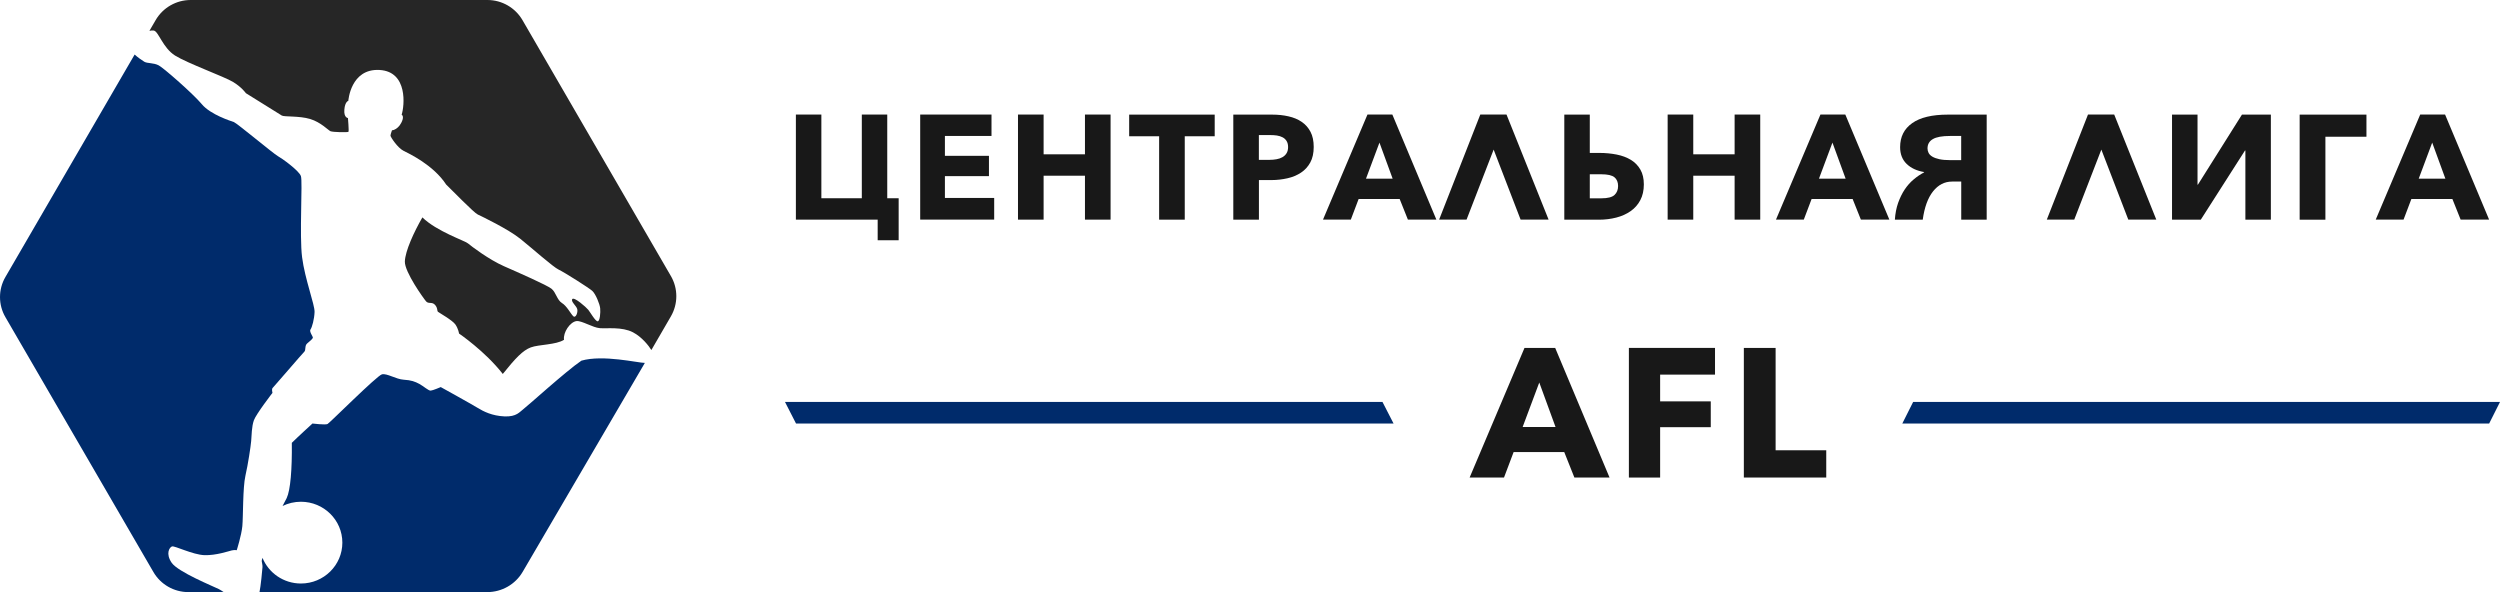 <svg width="190" height="45" viewBox="0 0 190 45" fill="none" xmlns="http://www.w3.org/2000/svg">
<path d="M13.047 42.771C12.57 42.068 12.879 41.596 13.073 41.528C13.267 41.462 14.657 42.163 15.538 42.192C16.419 42.221 17.387 41.884 17.608 41.833C17.831 41.782 17.992 41.816 17.992 41.816C17.992 41.816 18.351 40.687 18.418 39.987C18.485 39.287 18.447 37.048 18.652 36.155C18.856 35.263 19.054 33.929 19.09 33.515C19.125 33.099 19.125 32.418 19.295 31.942C19.465 31.464 20.708 29.858 20.708 29.858C20.708 29.858 20.629 29.57 20.72 29.485C20.811 29.401 22.989 26.858 23.126 26.732C23.262 26.605 23.141 26.272 23.344 26.103C23.548 25.934 23.775 25.744 23.778 25.656C23.781 25.569 23.484 25.186 23.599 25.037C23.714 24.887 23.889 24.256 23.907 23.708C23.925 23.161 23.171 21.205 22.959 19.553C22.747 17.901 23.011 13.806 22.87 13.386C22.729 12.965 21.412 12.022 21.109 11.86C20.805 11.697 17.99 9.347 17.772 9.275C17.554 9.202 16.002 8.714 15.344 7.925C14.685 7.136 12.453 5.179 12.063 4.969C11.673 4.76 11.206 4.832 10.968 4.693C10.806 4.598 10.448 4.345 10.232 4.145L0.412 21.051C-0.137 21.996 -0.137 23.161 0.412 24.105L11.658 43.472C12.207 44.418 13.22 45 14.318 45H17.002C16.857 44.903 16.73 44.82 16.631 44.77C16.226 44.567 13.525 43.472 13.047 42.769V42.771Z" fill="#002B6B"/>
<path d="M50.986 20.977L39.711 1.534C39.16 0.584 38.144 0 37.043 0H14.493C13.392 0 12.376 0.584 11.826 1.534L11.356 2.344C11.482 2.318 11.598 2.307 11.684 2.321C12.051 2.377 12.366 3.635 13.306 4.223C14.245 4.81 17.045 5.824 17.711 6.227C18.377 6.63 18.687 7.081 18.687 7.081C18.687 7.081 21.233 8.674 21.42 8.783C21.608 8.892 22.747 8.795 23.566 9.042C24.384 9.288 24.939 9.893 25.114 9.971C25.288 10.05 26.438 10.073 26.484 10.015C26.529 9.958 26.444 8.972 26.444 8.972C26.444 8.972 26.12 8.948 26.171 8.332C26.219 7.717 26.472 7.665 26.472 7.665C26.472 7.665 26.639 5.204 28.833 5.317C31.028 5.431 30.736 8.08 30.524 8.719C30.755 8.858 30.535 9.307 30.38 9.522C30.225 9.737 29.969 9.905 29.793 9.9C29.793 9.9 29.68 10.204 29.677 10.307C29.674 10.41 30.223 11.236 30.658 11.455C31.093 11.675 32.939 12.541 33.909 14.026C34.367 14.466 36.009 16.164 36.313 16.304C36.619 16.447 38.608 17.405 39.53 18.139C40.45 18.874 42.027 20.289 42.463 20.494C42.9 20.698 44.749 21.873 45.007 22.102C45.266 22.33 45.581 23.104 45.614 23.428C45.647 23.752 45.597 24.425 45.419 24.419C45.243 24.413 44.866 23.741 44.709 23.546C44.553 23.351 43.636 22.542 43.496 22.728C43.357 22.915 43.804 23.237 43.87 23.49C43.935 23.741 43.757 24.221 43.558 24.023C43.359 23.825 43.081 23.258 42.705 23.027C42.329 22.795 42.259 22.22 41.914 21.944C41.569 21.669 39.446 20.734 38.296 20.229C37.147 19.723 35.822 18.712 35.564 18.497C35.305 18.283 33.188 17.584 32.101 16.522C31.461 17.632 30.795 19.08 30.769 19.873C30.743 20.666 32.199 22.694 32.383 22.905C32.568 23.117 32.825 22.919 33.053 23.161C33.281 23.404 33.201 23.622 33.287 23.697C33.374 23.773 34.388 24.335 34.613 24.665C34.838 24.995 34.887 25.349 34.887 25.349C34.887 25.349 36.879 26.704 38.211 28.421C39.178 27.219 39.729 26.633 40.34 26.403C40.953 26.173 42.264 26.214 42.866 25.823C42.781 25.276 43.322 24.457 43.826 24.4C44.226 24.368 45.041 24.893 45.582 24.94C46.123 24.987 47.264 24.818 48.105 25.255C48.797 25.616 49.318 26.297 49.504 26.603L50.988 24.044C51.538 23.095 51.538 21.926 50.988 20.978L50.986 20.977Z" fill="#262626"/>
<path d="M44.181 27.415C43.052 28.174 40.026 30.921 39.766 31.103C39.506 31.285 39.27 31.691 38.332 31.646C37.394 31.602 36.748 31.273 36.294 30.994C35.841 30.715 33.497 29.418 33.497 29.418C33.497 29.418 32.893 29.679 32.729 29.688C32.564 29.698 32.187 29.347 31.866 29.175C31.543 29.004 31.263 28.892 30.684 28.858C30.102 28.825 29.403 28.354 29.026 28.45C28.651 28.544 25.059 32.141 24.893 32.225C24.727 32.308 23.746 32.188 23.746 32.188C23.746 32.188 22.608 33.227 22.178 33.655C22.202 35.658 22.076 37.245 21.789 37.853C21.715 38.01 21.603 38.219 21.475 38.455C21.896 38.248 22.37 38.133 22.871 38.133C24.61 38.133 26.019 39.525 26.019 41.24C26.019 42.955 24.609 44.347 22.871 44.347C21.547 44.347 20.416 43.541 19.95 42.398C19.911 42.524 19.887 42.611 19.89 42.636C19.901 42.755 19.956 42.919 19.95 43.095C19.945 43.26 19.808 44.622 19.722 45H37.025C38.138 45 39.165 44.414 39.722 43.462L49.009 27.581C48.486 27.581 45.829 26.936 44.184 27.411L44.181 27.415Z" fill="#002B6B"/>
<path d="M60.487 16.692V8.706H62.424V15.067H65.498V8.706H67.431V15.067H68.298V18.259H66.703V16.692H60.487Z" fill="#181818"/>
<path d="M69.935 16.692V8.706H75.354V10.332H71.813V11.843H75.16V13.386H71.813V15.044H75.558V16.689H69.935V16.692Z" fill="#181818"/>
<path d="M82.457 16.692V13.354H79.314V16.692H77.367V8.706H79.314V11.728H82.457V8.706H84.404V16.692H82.457Z" fill="#181818"/>
<path d="M90.041 10.356V16.694H88.094V10.356H85.817V8.711H92.317V10.356H90.041Z" fill="#181818"/>
<path d="M99.842 11.169C99.842 11.636 99.756 12.027 99.582 12.347C99.407 12.667 99.173 12.925 98.876 13.12C98.58 13.316 98.241 13.46 97.852 13.548C97.463 13.636 97.061 13.685 96.646 13.685H95.678V16.697H93.731V8.711H96.689C97.13 8.711 97.542 8.754 97.924 8.842C98.307 8.927 98.643 9.067 98.926 9.26C99.209 9.452 99.433 9.703 99.598 10.017C99.763 10.33 99.842 10.715 99.842 11.172V11.169ZM97.895 11.179C97.895 10.989 97.855 10.836 97.779 10.715C97.704 10.594 97.602 10.5 97.473 10.434C97.345 10.369 97.2 10.32 97.035 10.297C96.87 10.274 96.702 10.265 96.528 10.265H95.674V12.148H96.495C96.676 12.148 96.85 12.132 97.018 12.102C97.186 12.073 97.335 12.021 97.466 11.945C97.598 11.87 97.704 11.769 97.779 11.645C97.855 11.521 97.895 11.365 97.895 11.179Z" fill="#181818"/>
<path d="M102.665 16.692H100.547L103.927 8.706H105.818L109.165 16.692H107.001L106.375 15.126H103.255L102.662 16.692H102.665ZM103.815 13.579H105.841L104.839 10.838L103.815 13.579Z" fill="#181818"/>
<path d="M109.373 16.692L112.502 8.706H114.495L117.694 16.692H115.566L113.517 11.369L111.458 16.692H109.373Z" fill="#181818"/>
<path d="M118.887 8.711H120.824V11.622H121.552C122.016 11.622 122.455 11.665 122.866 11.746C123.278 11.828 123.637 11.962 123.944 12.148C124.247 12.331 124.487 12.575 124.665 12.882C124.843 13.189 124.932 13.564 124.932 14.015C124.932 14.465 124.843 14.873 124.665 15.209C124.487 15.549 124.243 15.826 123.93 16.045C123.617 16.263 123.258 16.427 122.843 16.534C122.428 16.642 121.987 16.697 121.516 16.697H118.887V8.711ZM120.824 13.245V15.072H121.7C122.184 15.072 122.52 14.987 122.702 14.818C122.883 14.648 122.975 14.423 122.975 14.135C122.975 13.848 122.883 13.63 122.702 13.476C122.52 13.323 122.184 13.245 121.7 13.245H120.824Z" fill="#181818"/>
<path d="M131.831 16.692V13.354H128.688V16.692H126.741V8.706H128.688V11.728H131.831V8.706H133.778V16.692H131.831Z" fill="#181818"/>
<path d="M137.092 16.692H134.973L138.353 8.706H140.244L143.592 16.692H141.427L140.801 15.126H137.681L137.088 16.692H137.092ZM138.241 13.579H140.268L139.266 10.838L138.241 13.579Z" fill="#181818"/>
<path d="M146.23 13.075C145.684 12.983 145.242 12.781 144.909 12.461C144.577 12.141 144.409 11.714 144.409 11.182C144.409 10.399 144.715 9.791 145.324 9.361C145.934 8.927 146.84 8.711 148.039 8.711H150.988V16.697H149.054V13.799H148.359C147.789 13.799 147.308 14.047 146.912 14.543C146.517 15.04 146.257 15.758 146.128 16.697H144.01C144.04 16.224 144.125 15.797 144.26 15.412C144.399 15.03 144.563 14.69 144.761 14.396C144.959 14.103 145.183 13.848 145.44 13.636C145.693 13.421 145.957 13.245 146.23 13.101V13.075ZM149.054 10.333H148.21C147.604 10.333 147.166 10.412 146.896 10.572C146.626 10.728 146.491 10.966 146.491 11.283C146.491 11.404 146.52 11.518 146.576 11.626C146.632 11.733 146.728 11.828 146.86 11.906C146.991 11.985 147.169 12.05 147.393 12.099C147.617 12.148 147.897 12.171 148.23 12.171H149.05V10.333H149.054Z" fill="#181818"/>
<path d="M155.557 16.692L158.687 8.706H160.68L163.879 16.692H161.751L159.702 11.369L157.642 16.692H155.557Z" fill="#181818"/>
<path d="M167.041 14.034L170.388 8.711H172.586V16.697H170.649V11.443H170.616L167.259 16.697H165.074V8.711H167.012V14.034H167.045H167.041Z" fill="#181818"/>
<path d="M179.85 8.711V10.392H176.731V16.697H174.774V8.711H179.85Z" fill="#181818"/>
<path d="M182.673 16.692H180.555L183.935 8.706H185.826L189.173 16.692H187.009L186.383 15.126H183.263L182.67 16.692H182.673ZM183.823 13.579H185.849L184.847 10.838L183.823 13.579Z" fill="#181818"/>
<path d="M105.91 32.186H60.497L59.66 30.549H105.069L105.91 32.186Z" fill="#002B6B"/>
<path d="M119.654 36.294L118.883 34.358H115.035L114.304 36.294H111.691L115.862 26.441H118.194L122.326 36.294H119.654ZM116.985 29.071L115.72 32.453H118.221L116.985 29.071Z" fill="#181818"/>
<path d="M126.17 30.504H130.018V32.466H126.17V36.294H123.795V26.441H130.341V28.471H126.17V30.504Z" fill="#181818"/>
<path d="M132.532 36.294V26.441H134.947V34.218H138.795V36.291H132.529L132.532 36.294Z" fill="#181818"/>
<path d="M189.177 32.186H144.576L145.398 30.549H190L189.177 32.186Z" fill="#002B6B"/>
</svg>
